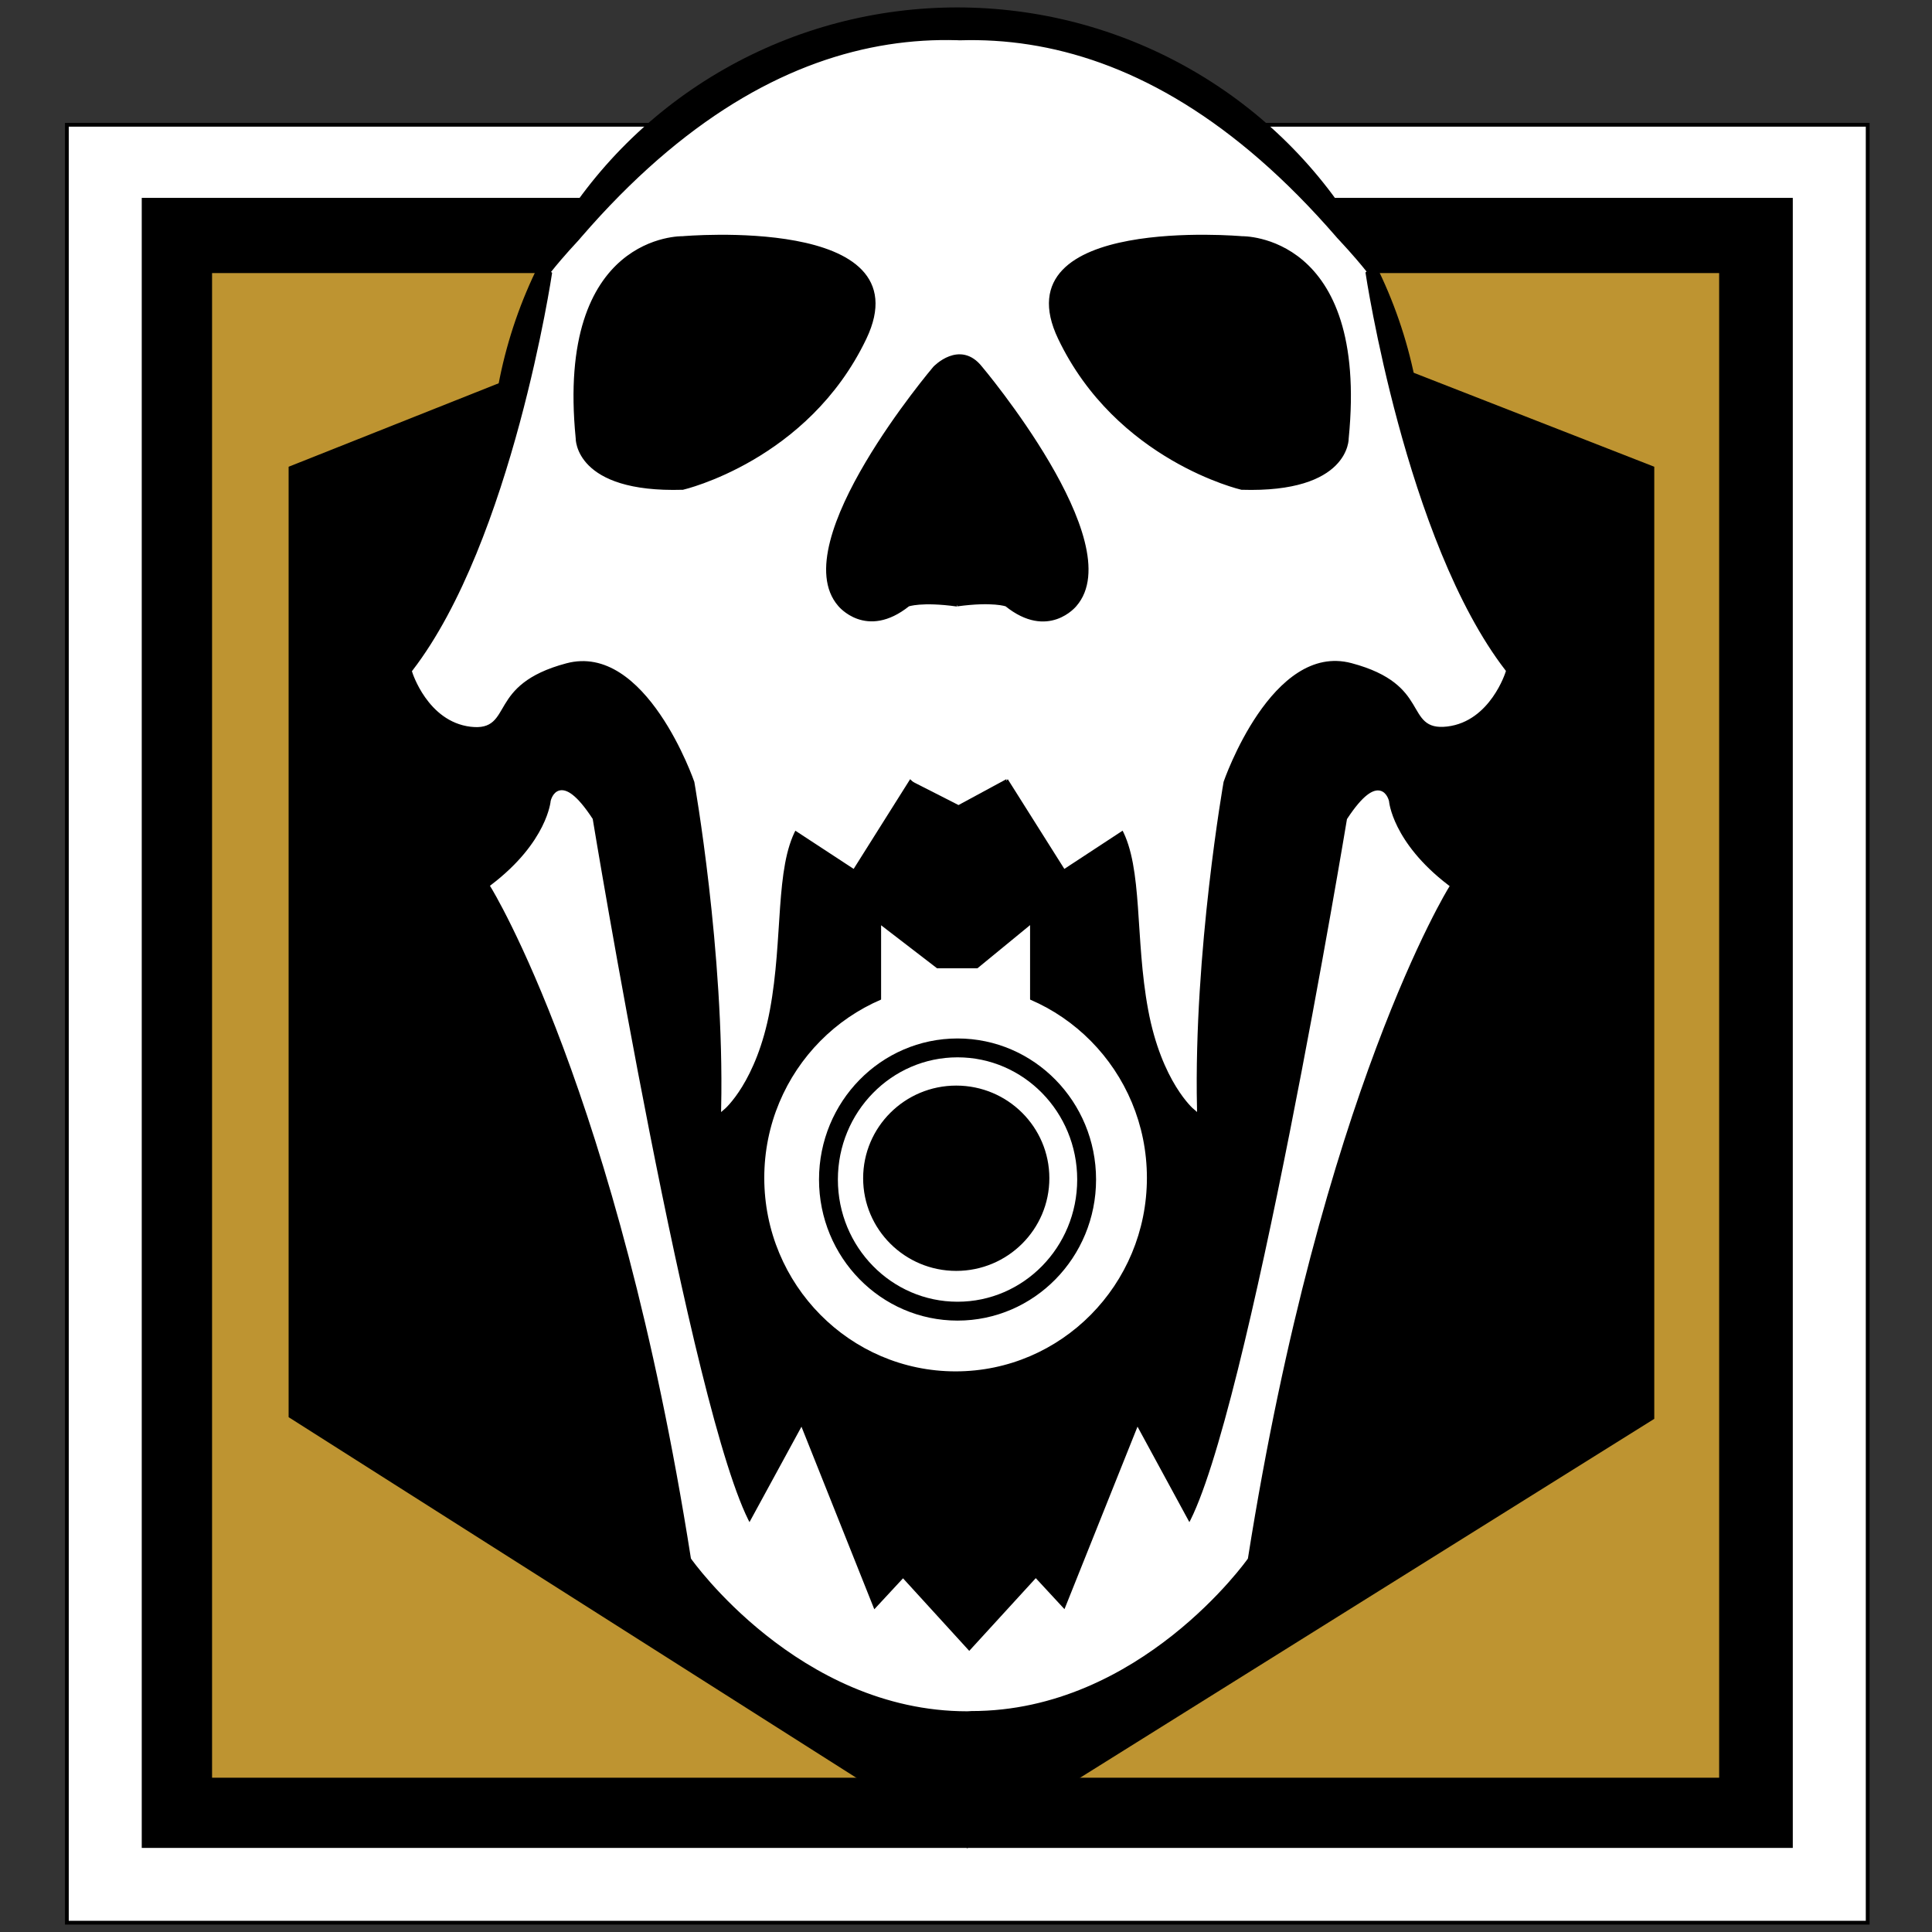 <?xml version="1.0" encoding="utf-8"?>
<!-- Generator: Adobe Illustrator 16.0.0, SVG Export Plug-In . SVG Version: 6.00 Build 0)  -->
<!DOCTYPE svg PUBLIC "-//W3C//DTD SVG 1.1//EN" "http://www.w3.org/Graphics/SVG/1.1/DTD/svg11.dtd">
<svg version="1.1" id="Layer_2" xmlns="http://www.w3.org/2000/svg" xmlns:xlink="http://www.w3.org/1999/xlink" x="0px" y="0px"
	 width="512px" height="512px" viewBox="0 0 512 512" enable-background="new 0 0 512 512" xml:space="preserve">
<rect x="0" y="0" width="512" height="512" fill="#333333" stroke="none"/>
<g>
	<rect x="17.72" y="33.067" fill="#FFFFFF" stroke="#000000" stroke-miterlimit="10" width="477.235" height="476.464"/>
	<rect x="38.065" y="52.939" stroke="#000000" stroke-miterlimit="10" width="436.544" height="436.278"/>
	<rect x="56.2" y="72.368" fill="#BE9431" width="399.391" height="398.746"/>
	<polygon stroke="#000000" stroke-miterlimit="10" points="437.899,124.033 437.899,375.732 256.337,489.218 76.987,375.29 
		76.987,124.033 255.895,52.939 	"/>
	<ellipse stroke="#000000" stroke-miterlimit="10" cx="253.684" cy="124.344" rx="123.179" ry="121.876"/>
	<path fill="#FFFFFF" stroke="#FFFFFF" stroke-miterlimit="10" d="M361.76,72.278c0,0-106.682-137.706-214.955,0.137
		c0,0-10.57,71.1-37.086,105.561c0,0,3.989,12.804,15.048,14.122c11.058,1.317,3.531-11.043,25.199-16.796
		c21.669-5.755,34.521,31.771,34.521,31.771s7.99,45.036,7.132,86.545c0,0,8.397-7.07,11.924-26.061
		c3.526-18.99,1.302-37.536,7.046-48.137l15.487,10.146l15.022-23.855l13.498,12.798l-0.91,0.021l13.488-12.806l15.039,23.845
		l15.48-10.156c5.751,10.597,3.538,29.144,7.076,48.132s11.941,26.052,11.941,26.052c-0.885-41.508,7.077-86.549,7.077-86.549
		s12.827-37.534,34.499-31.793c21.672,5.74,14.152,18.104,25.211,16.779c11.057-1.323,15.039-14.13,15.039-14.13
		c-26.538-34.444-37.154-105.537-37.154-105.537c-108.362-137.772-214.954,0-214.954,0"/>
	<path stroke="#000000" stroke-miterlimit="10" d="M253.685,160.242c-9.51-1.326-13.049,0-13.049,0c-11.058,8.831-18.134,0-18.134,0
		c-14.154-16.339,25.211-62.705,25.211-62.705s6.64-7.045,12.166-0.028c0,0,39.2,46.502,24.988,62.792c0,0-7.108,8.807-18.132-0.064
		c0,0-3.537-1.337-13.05-0.046"/>
	<path stroke="#000000" stroke-miterlimit="10" d="M180.926,63.094c0,0-33.172-0.882-27.865,52.99c0,0-0.441,14.062,27.865,13.213
		c0,0,32.858-7.59,48.21-39.707C244.488,57.472,180.926,63.094,180.926,63.094z"/>
	<path stroke="#000000" stroke-miterlimit="10" d="M329.082,63.096c0,0,33.176-0.869,27.844,53.001c0,0,0.437,14.061-27.869,13.201
		c0,0-32.856-7.603-48.193-39.727C265.524,57.447,329.082,63.096,329.082,63.096z"/>
	<path fill="#FFFFFF" stroke="#FFFFFF" stroke-miterlimit="10" d="M256.337,438.813l18.158-19.849l7.771,8.399l19.255-48.112
		l13.682,25.188c15.955-28.686,42.233-187.182,42.233-187.182c8.42-12.796,10.177-4.845,10.177-4.845s0.872,11.041,15.896,22.539
		c0,0-33.676,54.276-53.279,177.895c0,0-28.354,40.151-72.803,40.101l-1.09,0.062c-44.45,0-72.758-40.184-72.758-40.184
		c-19.46-123.644-53.075-177.957-53.075-177.957c15.039-11.48,15.923-22.521,15.923-22.521s1.768-7.948,10.172,4.857
		c0,0,26.096,158.529,42.018,187.231l13.711-25.172l19.199,48.133l7.781-8.391l18.134,19.871"/>
	<ellipse fill="#FFFFFF" stroke="#FFFFFF" stroke-miterlimit="10" cx="253.241" cy="312.145" rx="50.201" ry="50.782"/>
	<polygon fill="#FFFFFF" stroke="#FFFFFF" stroke-miterlimit="10" points="272.481,267.986 234.001,267.986 234.001,246.221 
		248.155,257.104 259.213,257.104 272.481,246.221 	"/>
	
		<ellipse fill="#FFFFFF" stroke="#000000" stroke-width="5" stroke-miterlimit="10" cx="253.758" cy="312.588" rx="34.211" ry="34.884"/>
	<path stroke="#000000" stroke-miterlimit="10" d="M277.59,312.248c0,13.282-10.823,24.052-24.176,24.052
		c-13.349,0-24.172-10.77-24.172-24.052c0-13.287,10.823-24.056,24.172-24.056C266.767,288.192,277.59,298.961,277.59,312.248z"/>
	<polygon stroke="#000000" stroke-miterlimit="10" points="254.401,244.841 248.18,232.636 234.583,230.834 244.286,221.155 
		241.803,207.688 254.021,213.911 266.082,207.39 263.929,220.916 273.87,230.353 260.318,232.489 	"/>
</g>
</svg>
